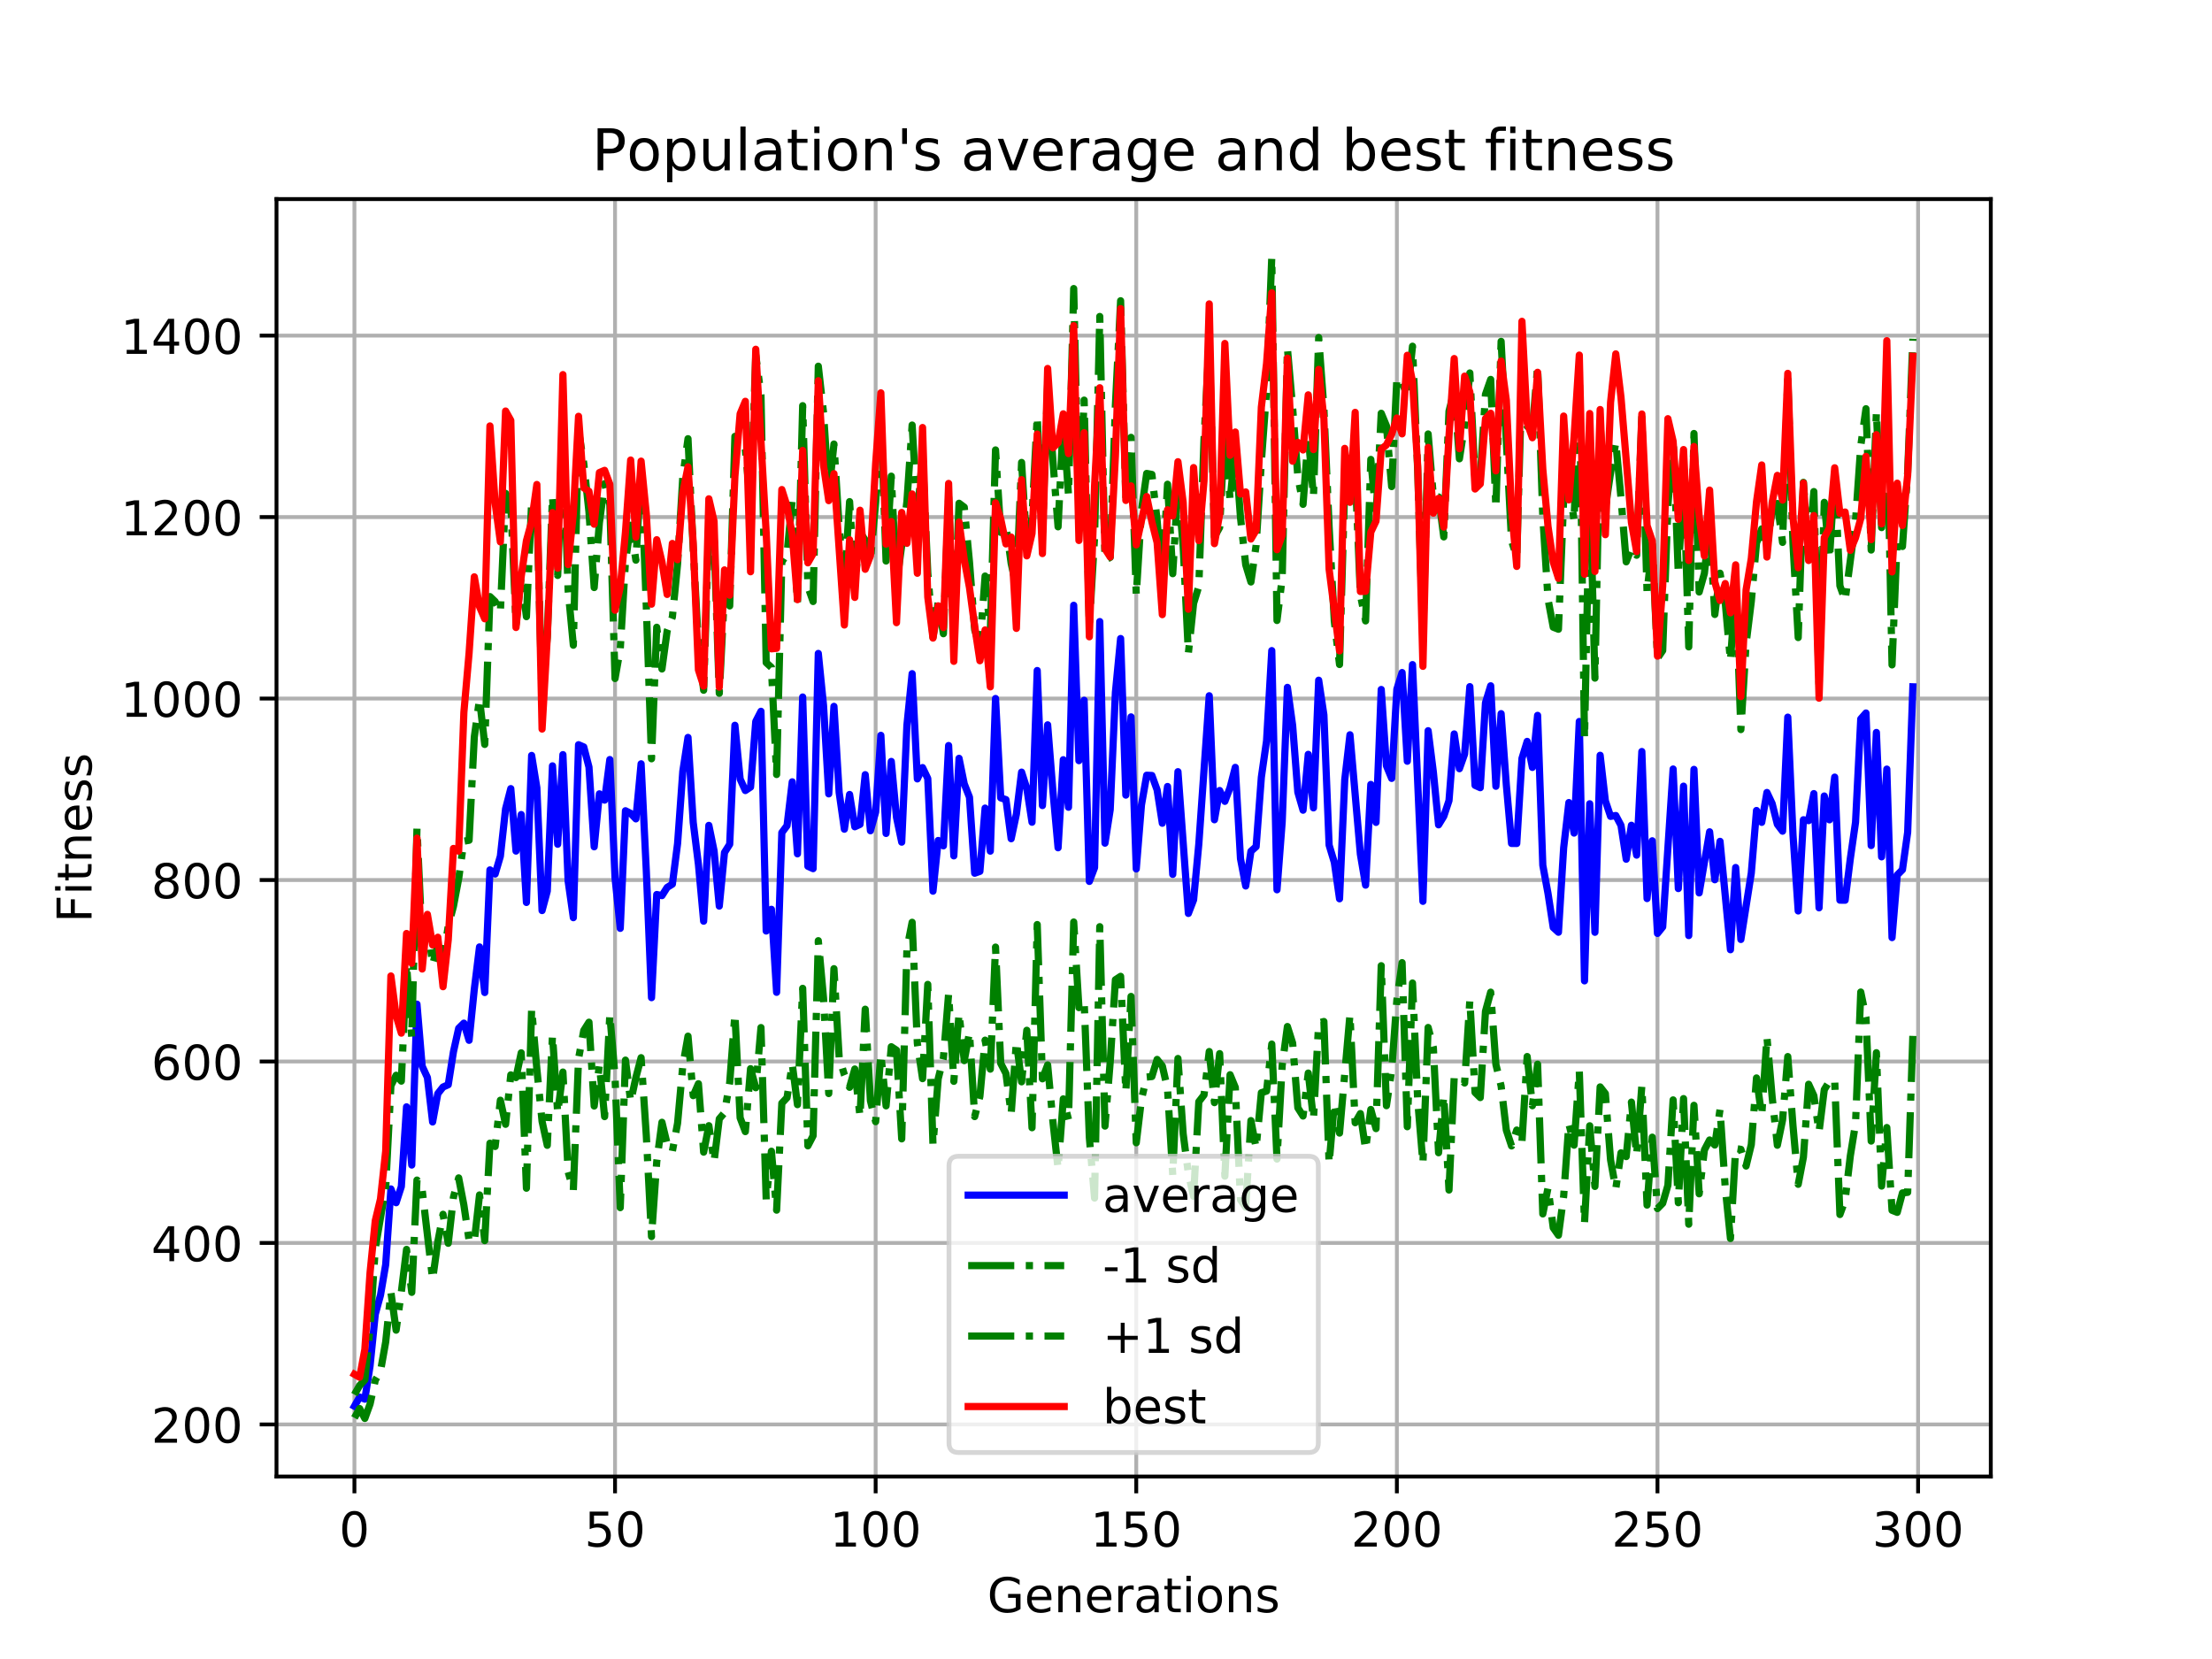<?xml version="1.0" encoding="utf-8" standalone="no"?>
<!DOCTYPE svg PUBLIC "-//W3C//DTD SVG 1.1//EN"
  "http://www.w3.org/Graphics/SVG/1.1/DTD/svg11.dtd">
<!-- Created with matplotlib (https://matplotlib.org/) -->
<svg height="345.6pt" version="1.1" viewBox="0 0 460.8 345.6" width="460.8pt" xmlns="http://www.w3.org/2000/svg" xmlns:xlink="http://www.w3.org/1999/xlink">
 <defs>
  <style type="text/css">
*{stroke-linecap:butt;stroke-linejoin:round;}
  </style>
 </defs>
 <g id="figure_1">
  <g id="patch_1">
   <path d="M 0 345.6 
L 460.8 345.6 
L 460.8 0 
L 0 0 
z
" style="fill:#ffffff;"/>
  </g>
  <g id="axes_1">
   <g id="patch_2">
    <path d="M 57.6 307.584 
L 414.72 307.584 
L 414.72 41.472 
L 57.6 41.472 
z
" style="fill:#ffffff;"/>
   </g>
   <g id="matplotlib.axis_1">
    <g id="xtick_1">
     <g id="line2d_1">
      <path clip-path="url(#p25dc8bff70)" d="M 73.833 307.584 
L 73.833 41.472 
" style="fill:none;stroke:#b0b0b0;stroke-linecap:square;stroke-width:0.8;"/>
     </g>
     <g id="line2d_2">
      <defs>
       <path d="M 0 0 
L 0 3.5 
" id="m72cfd61960" style="stroke:#000000;stroke-width:0.8;"/>
      </defs>
      <g>
       <use style="stroke:#000000;stroke-width:0.8;" x="73.833" xlink:href="#m72cfd61960" y="307.584"/>
      </g>
     </g>
     <g id="text_1">
      <!-- 0 -->
      <defs>
       <path d="M 31.781 66.406 
Q 24.172 66.406 20.328 58.906 
Q 16.5 51.422 16.5 36.375 
Q 16.5 21.391 20.328 13.891 
Q 24.172 6.391 31.781 6.391 
Q 39.453 6.391 43.281 13.891 
Q 47.125 21.391 47.125 36.375 
Q 47.125 51.422 43.281 58.906 
Q 39.453 66.406 31.781 66.406 
z
M 31.781 74.219 
Q 44.047 74.219 50.516 64.516 
Q 56.984 54.828 56.984 36.375 
Q 56.984 17.969 50.516 8.266 
Q 44.047 -1.422 31.781 -1.422 
Q 19.531 -1.422 13.062 8.266 
Q 6.594 17.969 6.594 36.375 
Q 6.594 54.828 13.062 64.516 
Q 19.531 74.219 31.781 74.219 
z
" id="DejaVuSans-48"/>
      </defs>
      <g transform="translate(70.651 322.182)scale(0.1 -0.1)">
       <use xlink:href="#DejaVuSans-48"/>
      </g>
     </g>
    </g>
    <g id="xtick_2">
     <g id="line2d_3">
      <path clip-path="url(#p25dc8bff70)" d="M 128.123 307.584 
L 128.123 41.472 
" style="fill:none;stroke:#b0b0b0;stroke-linecap:square;stroke-width:0.8;"/>
     </g>
     <g id="line2d_4">
      <g>
       <use style="stroke:#000000;stroke-width:0.8;" x="128.123" xlink:href="#m72cfd61960" y="307.584"/>
      </g>
     </g>
     <g id="text_2">
      <!-- 50 -->
      <defs>
       <path d="M 10.797 72.906 
L 49.516 72.906 
L 49.516 64.594 
L 19.828 64.594 
L 19.828 46.734 
Q 21.969 47.469 24.109 47.828 
Q 26.266 48.188 28.422 48.188 
Q 40.625 48.188 47.75 41.5 
Q 54.891 34.812 54.891 23.391 
Q 54.891 11.625 47.562 5.094 
Q 40.234 -1.422 26.906 -1.422 
Q 22.312 -1.422 17.547 -0.641 
Q 12.797 0.141 7.719 1.703 
L 7.719 11.625 
Q 12.109 9.234 16.797 8.062 
Q 21.484 6.891 26.703 6.891 
Q 35.156 6.891 40.078 11.328 
Q 45.016 15.766 45.016 23.391 
Q 45.016 31 40.078 35.438 
Q 35.156 39.891 26.703 39.891 
Q 22.75 39.891 18.812 39.016 
Q 14.891 38.141 10.797 36.281 
z
" id="DejaVuSans-53"/>
      </defs>
      <g transform="translate(121.76 322.182)scale(0.1 -0.1)">
       <use xlink:href="#DejaVuSans-53"/>
       <use x="63.623" xlink:href="#DejaVuSans-48"/>
      </g>
     </g>
    </g>
    <g id="xtick_3">
     <g id="line2d_5">
      <path clip-path="url(#p25dc8bff70)" d="M 182.413 307.584 
L 182.413 41.472 
" style="fill:none;stroke:#b0b0b0;stroke-linecap:square;stroke-width:0.8;"/>
     </g>
     <g id="line2d_6">
      <g>
       <use style="stroke:#000000;stroke-width:0.8;" x="182.413" xlink:href="#m72cfd61960" y="307.584"/>
      </g>
     </g>
     <g id="text_3">
      <!-- 100 -->
      <defs>
       <path d="M 12.406 8.297 
L 28.516 8.297 
L 28.516 63.922 
L 10.984 60.406 
L 10.984 69.391 
L 28.422 72.906 
L 38.281 72.906 
L 38.281 8.297 
L 54.391 8.297 
L 54.391 0 
L 12.406 0 
z
" id="DejaVuSans-49"/>
      </defs>
      <g transform="translate(172.869 322.182)scale(0.1 -0.1)">
       <use xlink:href="#DejaVuSans-49"/>
       <use x="63.623" xlink:href="#DejaVuSans-48"/>
       <use x="127.246" xlink:href="#DejaVuSans-48"/>
      </g>
     </g>
    </g>
    <g id="xtick_4">
     <g id="line2d_7">
      <path clip-path="url(#p25dc8bff70)" d="M 236.703 307.584 
L 236.703 41.472 
" style="fill:none;stroke:#b0b0b0;stroke-linecap:square;stroke-width:0.8;"/>
     </g>
     <g id="line2d_8">
      <g>
       <use style="stroke:#000000;stroke-width:0.8;" x="236.703" xlink:href="#m72cfd61960" y="307.584"/>
      </g>
     </g>
     <g id="text_4">
      <!-- 150 -->
      <g transform="translate(227.159 322.182)scale(0.1 -0.1)">
       <use xlink:href="#DejaVuSans-49"/>
       <use x="63.623" xlink:href="#DejaVuSans-53"/>
       <use x="127.246" xlink:href="#DejaVuSans-48"/>
      </g>
     </g>
    </g>
    <g id="xtick_5">
     <g id="line2d_9">
      <path clip-path="url(#p25dc8bff70)" d="M 290.993 307.584 
L 290.993 41.472 
" style="fill:none;stroke:#b0b0b0;stroke-linecap:square;stroke-width:0.8;"/>
     </g>
     <g id="line2d_10">
      <g>
       <use style="stroke:#000000;stroke-width:0.8;" x="290.993" xlink:href="#m72cfd61960" y="307.584"/>
      </g>
     </g>
     <g id="text_5">
      <!-- 200 -->
      <defs>
       <path d="M 19.188 8.297 
L 53.609 8.297 
L 53.609 0 
L 7.328 0 
L 7.328 8.297 
Q 12.938 14.109 22.625 23.891 
Q 32.328 33.688 34.812 36.531 
Q 39.547 41.844 41.422 45.531 
Q 43.312 49.219 43.312 52.781 
Q 43.312 58.594 39.234 62.25 
Q 35.156 65.922 28.609 65.922 
Q 23.969 65.922 18.812 64.312 
Q 13.672 62.703 7.812 59.422 
L 7.812 69.391 
Q 13.766 71.781 18.938 73 
Q 24.125 74.219 28.422 74.219 
Q 39.75 74.219 46.484 68.547 
Q 53.219 62.891 53.219 53.422 
Q 53.219 48.922 51.531 44.891 
Q 49.859 40.875 45.406 35.406 
Q 44.188 33.984 37.641 27.219 
Q 31.109 20.453 19.188 8.297 
z
" id="DejaVuSans-50"/>
      </defs>
      <g transform="translate(281.449 322.182)scale(0.1 -0.1)">
       <use xlink:href="#DejaVuSans-50"/>
       <use x="63.623" xlink:href="#DejaVuSans-48"/>
       <use x="127.246" xlink:href="#DejaVuSans-48"/>
      </g>
     </g>
    </g>
    <g id="xtick_6">
     <g id="line2d_11">
      <path clip-path="url(#p25dc8bff70)" d="M 345.283 307.584 
L 345.283 41.472 
" style="fill:none;stroke:#b0b0b0;stroke-linecap:square;stroke-width:0.8;"/>
     </g>
     <g id="line2d_12">
      <g>
       <use style="stroke:#000000;stroke-width:0.8;" x="345.283" xlink:href="#m72cfd61960" y="307.584"/>
      </g>
     </g>
     <g id="text_6">
      <!-- 250 -->
      <g transform="translate(335.739 322.182)scale(0.1 -0.1)">
       <use xlink:href="#DejaVuSans-50"/>
       <use x="63.623" xlink:href="#DejaVuSans-53"/>
       <use x="127.246" xlink:href="#DejaVuSans-48"/>
      </g>
     </g>
    </g>
    <g id="xtick_7">
     <g id="line2d_13">
      <path clip-path="url(#p25dc8bff70)" d="M 399.573 307.584 
L 399.573 41.472 
" style="fill:none;stroke:#b0b0b0;stroke-linecap:square;stroke-width:0.8;"/>
     </g>
     <g id="line2d_14">
      <g>
       <use style="stroke:#000000;stroke-width:0.8;" x="399.573" xlink:href="#m72cfd61960" y="307.584"/>
      </g>
     </g>
     <g id="text_7">
      <!-- 300 -->
      <defs>
       <path d="M 40.578 39.312 
Q 47.656 37.797 51.625 33 
Q 55.609 28.219 55.609 21.188 
Q 55.609 10.406 48.188 4.484 
Q 40.766 -1.422 27.094 -1.422 
Q 22.516 -1.422 17.656 -0.516 
Q 12.797 0.391 7.625 2.203 
L 7.625 11.719 
Q 11.719 9.328 16.594 8.109 
Q 21.484 6.891 26.812 6.891 
Q 36.078 6.891 40.938 10.547 
Q 45.797 14.203 45.797 21.188 
Q 45.797 27.641 41.281 31.266 
Q 36.766 34.906 28.719 34.906 
L 20.219 34.906 
L 20.219 43.016 
L 29.109 43.016 
Q 36.375 43.016 40.234 45.922 
Q 44.094 48.828 44.094 54.297 
Q 44.094 59.906 40.109 62.906 
Q 36.141 65.922 28.719 65.922 
Q 24.656 65.922 20.016 65.031 
Q 15.375 64.156 9.812 62.312 
L 9.812 71.094 
Q 15.438 72.656 20.344 73.438 
Q 25.25 74.219 29.594 74.219 
Q 40.828 74.219 47.359 69.109 
Q 53.906 64.016 53.906 55.328 
Q 53.906 49.266 50.438 45.094 
Q 46.969 40.922 40.578 39.312 
z
" id="DejaVuSans-51"/>
      </defs>
      <g transform="translate(390.029 322.182)scale(0.1 -0.1)">
       <use xlink:href="#DejaVuSans-51"/>
       <use x="63.623" xlink:href="#DejaVuSans-48"/>
       <use x="127.246" xlink:href="#DejaVuSans-48"/>
      </g>
     </g>
    </g>
    <g id="text_8">
     <!-- Generations -->
     <defs>
      <path d="M 59.516 10.406 
L 59.516 29.984 
L 43.406 29.984 
L 43.406 38.094 
L 69.281 38.094 
L 69.281 6.781 
Q 63.578 2.734 56.688 0.656 
Q 49.812 -1.422 42 -1.422 
Q 24.906 -1.422 15.25 8.562 
Q 5.609 18.562 5.609 36.375 
Q 5.609 54.25 15.25 64.234 
Q 24.906 74.219 42 74.219 
Q 49.125 74.219 55.547 72.453 
Q 61.969 70.703 67.391 67.281 
L 67.391 56.781 
Q 61.922 61.422 55.766 63.766 
Q 49.609 66.109 42.828 66.109 
Q 29.438 66.109 22.719 58.641 
Q 16.016 51.172 16.016 36.375 
Q 16.016 21.625 22.719 14.156 
Q 29.438 6.688 42.828 6.688 
Q 48.047 6.688 52.141 7.594 
Q 56.25 8.5 59.516 10.406 
z
" id="DejaVuSans-71"/>
      <path d="M 56.203 29.594 
L 56.203 25.203 
L 14.891 25.203 
Q 15.484 15.922 20.484 11.062 
Q 25.484 6.203 34.422 6.203 
Q 39.594 6.203 44.453 7.469 
Q 49.312 8.734 54.109 11.281 
L 54.109 2.781 
Q 49.266 0.734 44.188 -0.344 
Q 39.109 -1.422 33.891 -1.422 
Q 20.797 -1.422 13.156 6.188 
Q 5.516 13.812 5.516 26.812 
Q 5.516 40.234 12.766 48.109 
Q 20.016 56 32.328 56 
Q 43.359 56 49.781 48.891 
Q 56.203 41.797 56.203 29.594 
z
M 47.219 32.234 
Q 47.125 39.594 43.094 43.984 
Q 39.062 48.391 32.422 48.391 
Q 24.906 48.391 20.391 44.141 
Q 15.875 39.891 15.188 32.172 
z
" id="DejaVuSans-101"/>
      <path d="M 54.891 33.016 
L 54.891 0 
L 45.906 0 
L 45.906 32.719 
Q 45.906 40.484 42.875 44.328 
Q 39.844 48.188 33.797 48.188 
Q 26.516 48.188 22.312 43.547 
Q 18.109 38.922 18.109 30.906 
L 18.109 0 
L 9.078 0 
L 9.078 54.688 
L 18.109 54.688 
L 18.109 46.188 
Q 21.344 51.125 25.703 53.562 
Q 30.078 56 35.797 56 
Q 45.219 56 50.047 50.172 
Q 54.891 44.344 54.891 33.016 
z
" id="DejaVuSans-110"/>
      <path d="M 41.109 46.297 
Q 39.594 47.172 37.812 47.578 
Q 36.031 48 33.891 48 
Q 26.266 48 22.188 43.047 
Q 18.109 38.094 18.109 28.812 
L 18.109 0 
L 9.078 0 
L 9.078 54.688 
L 18.109 54.688 
L 18.109 46.188 
Q 20.953 51.172 25.484 53.578 
Q 30.031 56 36.531 56 
Q 37.453 56 38.578 55.875 
Q 39.703 55.766 41.062 55.516 
z
" id="DejaVuSans-114"/>
      <path d="M 34.281 27.484 
Q 23.391 27.484 19.188 25 
Q 14.984 22.516 14.984 16.5 
Q 14.984 11.719 18.141 8.906 
Q 21.297 6.109 26.703 6.109 
Q 34.188 6.109 38.703 11.406 
Q 43.219 16.703 43.219 25.484 
L 43.219 27.484 
z
M 52.203 31.203 
L 52.203 0 
L 43.219 0 
L 43.219 8.297 
Q 40.141 3.328 35.547 0.953 
Q 30.953 -1.422 24.312 -1.422 
Q 15.922 -1.422 10.953 3.297 
Q 6 8.016 6 15.922 
Q 6 25.141 12.172 29.828 
Q 18.359 34.516 30.609 34.516 
L 43.219 34.516 
L 43.219 35.406 
Q 43.219 41.609 39.141 45 
Q 35.062 48.391 27.688 48.391 
Q 23 48.391 18.547 47.266 
Q 14.109 46.141 10.016 43.891 
L 10.016 52.203 
Q 14.938 54.109 19.578 55.047 
Q 24.219 56 28.609 56 
Q 40.484 56 46.344 49.844 
Q 52.203 43.703 52.203 31.203 
z
" id="DejaVuSans-97"/>
      <path d="M 18.312 70.219 
L 18.312 54.688 
L 36.812 54.688 
L 36.812 47.703 
L 18.312 47.703 
L 18.312 18.016 
Q 18.312 11.328 20.141 9.422 
Q 21.969 7.516 27.594 7.516 
L 36.812 7.516 
L 36.812 0 
L 27.594 0 
Q 17.188 0 13.234 3.875 
Q 9.281 7.766 9.281 18.016 
L 9.281 47.703 
L 2.688 47.703 
L 2.688 54.688 
L 9.281 54.688 
L 9.281 70.219 
z
" id="DejaVuSans-116"/>
      <path d="M 9.422 54.688 
L 18.406 54.688 
L 18.406 0 
L 9.422 0 
z
M 9.422 75.984 
L 18.406 75.984 
L 18.406 64.594 
L 9.422 64.594 
z
" id="DejaVuSans-105"/>
      <path d="M 30.609 48.391 
Q 23.391 48.391 19.188 42.75 
Q 14.984 37.109 14.984 27.297 
Q 14.984 17.484 19.156 11.844 
Q 23.344 6.203 30.609 6.203 
Q 37.797 6.203 41.984 11.859 
Q 46.188 17.531 46.188 27.297 
Q 46.188 37.016 41.984 42.703 
Q 37.797 48.391 30.609 48.391 
z
M 30.609 56 
Q 42.328 56 49.016 48.375 
Q 55.719 40.766 55.719 27.297 
Q 55.719 13.875 49.016 6.219 
Q 42.328 -1.422 30.609 -1.422 
Q 18.844 -1.422 12.172 6.219 
Q 5.516 13.875 5.516 27.297 
Q 5.516 40.766 12.172 48.375 
Q 18.844 56 30.609 56 
z
" id="DejaVuSans-111"/>
      <path d="M 44.281 53.078 
L 44.281 44.578 
Q 40.484 46.531 36.375 47.5 
Q 32.281 48.484 27.875 48.484 
Q 21.188 48.484 17.844 46.438 
Q 14.5 44.391 14.5 40.281 
Q 14.5 37.156 16.891 35.375 
Q 19.281 33.594 26.516 31.984 
L 29.594 31.297 
Q 39.156 29.25 43.188 25.516 
Q 47.219 21.781 47.219 15.094 
Q 47.219 7.469 41.188 3.016 
Q 35.156 -1.422 24.609 -1.422 
Q 20.219 -1.422 15.453 -0.562 
Q 10.688 0.297 5.422 2 
L 5.422 11.281 
Q 10.406 8.688 15.234 7.391 
Q 20.062 6.109 24.812 6.109 
Q 31.156 6.109 34.562 8.281 
Q 37.984 10.453 37.984 14.406 
Q 37.984 18.062 35.516 20.016 
Q 33.062 21.969 24.703 23.781 
L 21.578 24.516 
Q 13.234 26.266 9.516 29.906 
Q 5.812 33.547 5.812 39.891 
Q 5.812 47.609 11.281 51.797 
Q 16.75 56 26.812 56 
Q 31.781 56 36.172 55.266 
Q 40.578 54.547 44.281 53.078 
z
" id="DejaVuSans-115"/>
     </defs>
     <g transform="translate(205.662 335.861)scale(0.1 -0.1)">
      <use xlink:href="#DejaVuSans-71"/>
      <use x="77.49" xlink:href="#DejaVuSans-101"/>
      <use x="139.014" xlink:href="#DejaVuSans-110"/>
      <use x="202.393" xlink:href="#DejaVuSans-101"/>
      <use x="263.916" xlink:href="#DejaVuSans-114"/>
      <use x="305.029" xlink:href="#DejaVuSans-97"/>
      <use x="366.309" xlink:href="#DejaVuSans-116"/>
      <use x="405.518" xlink:href="#DejaVuSans-105"/>
      <use x="433.301" xlink:href="#DejaVuSans-111"/>
      <use x="494.482" xlink:href="#DejaVuSans-110"/>
      <use x="557.861" xlink:href="#DejaVuSans-115"/>
     </g>
    </g>
   </g>
   <g id="matplotlib.axis_2">
    <g id="ytick_1">
     <g id="line2d_15">
      <path clip-path="url(#p25dc8bff70)" d="M 57.6 296.735 
L 414.72 296.735 
" style="fill:none;stroke:#b0b0b0;stroke-linecap:square;stroke-width:0.8;"/>
     </g>
     <g id="line2d_16">
      <defs>
       <path d="M 0 0 
L -3.5 0 
" id="ma2aca6f000" style="stroke:#000000;stroke-width:0.8;"/>
      </defs>
      <g>
       <use style="stroke:#000000;stroke-width:0.8;" x="57.6" xlink:href="#ma2aca6f000" y="296.735"/>
      </g>
     </g>
     <g id="text_9">
      <!-- 200 -->
      <g transform="translate(31.512 300.534)scale(0.1 -0.1)">
       <use xlink:href="#DejaVuSans-50"/>
       <use x="63.623" xlink:href="#DejaVuSans-48"/>
       <use x="127.246" xlink:href="#DejaVuSans-48"/>
      </g>
     </g>
    </g>
    <g id="ytick_2">
     <g id="line2d_17">
      <path clip-path="url(#p25dc8bff70)" d="M 57.6 258.931 
L 414.72 258.931 
" style="fill:none;stroke:#b0b0b0;stroke-linecap:square;stroke-width:0.8;"/>
     </g>
     <g id="line2d_18">
      <g>
       <use style="stroke:#000000;stroke-width:0.8;" x="57.6" xlink:href="#ma2aca6f000" y="258.931"/>
      </g>
     </g>
     <g id="text_10">
      <!-- 400 -->
      <defs>
       <path d="M 37.797 64.312 
L 12.891 25.391 
L 37.797 25.391 
z
M 35.203 72.906 
L 47.609 72.906 
L 47.609 25.391 
L 58.016 25.391 
L 58.016 17.188 
L 47.609 17.188 
L 47.609 0 
L 37.797 0 
L 37.797 17.188 
L 4.891 17.188 
L 4.891 26.703 
z
" id="DejaVuSans-52"/>
      </defs>
      <g transform="translate(31.512 262.731)scale(0.1 -0.1)">
       <use xlink:href="#DejaVuSans-52"/>
       <use x="63.623" xlink:href="#DejaVuSans-48"/>
       <use x="127.246" xlink:href="#DejaVuSans-48"/>
      </g>
     </g>
    </g>
    <g id="ytick_3">
     <g id="line2d_19">
      <path clip-path="url(#p25dc8bff70)" d="M 57.6 221.128 
L 414.72 221.128 
" style="fill:none;stroke:#b0b0b0;stroke-linecap:square;stroke-width:0.8;"/>
     </g>
     <g id="line2d_20">
      <g>
       <use style="stroke:#000000;stroke-width:0.8;" x="57.6" xlink:href="#ma2aca6f000" y="221.128"/>
      </g>
     </g>
     <g id="text_11">
      <!-- 600 -->
      <defs>
       <path d="M 33.016 40.375 
Q 26.375 40.375 22.484 35.828 
Q 18.609 31.297 18.609 23.391 
Q 18.609 15.531 22.484 10.953 
Q 26.375 6.391 33.016 6.391 
Q 39.656 6.391 43.531 10.953 
Q 47.406 15.531 47.406 23.391 
Q 47.406 31.297 43.531 35.828 
Q 39.656 40.375 33.016 40.375 
z
M 52.594 71.297 
L 52.594 62.312 
Q 48.875 64.062 45.094 64.984 
Q 41.312 65.922 37.594 65.922 
Q 27.828 65.922 22.672 59.328 
Q 17.531 52.734 16.797 39.406 
Q 19.672 43.656 24.016 45.922 
Q 28.375 48.188 33.594 48.188 
Q 44.578 48.188 50.953 41.516 
Q 57.328 34.859 57.328 23.391 
Q 57.328 12.156 50.688 5.359 
Q 44.047 -1.422 33.016 -1.422 
Q 20.359 -1.422 13.672 8.266 
Q 6.984 17.969 6.984 36.375 
Q 6.984 53.656 15.188 63.938 
Q 23.391 74.219 37.203 74.219 
Q 40.922 74.219 44.703 73.484 
Q 48.484 72.75 52.594 71.297 
z
" id="DejaVuSans-54"/>
      </defs>
      <g transform="translate(31.512 224.927)scale(0.1 -0.1)">
       <use xlink:href="#DejaVuSans-54"/>
       <use x="63.623" xlink:href="#DejaVuSans-48"/>
       <use x="127.246" xlink:href="#DejaVuSans-48"/>
      </g>
     </g>
    </g>
    <g id="ytick_4">
     <g id="line2d_21">
      <path clip-path="url(#p25dc8bff70)" d="M 57.6 183.324 
L 414.72 183.324 
" style="fill:none;stroke:#b0b0b0;stroke-linecap:square;stroke-width:0.8;"/>
     </g>
     <g id="line2d_22">
      <g>
       <use style="stroke:#000000;stroke-width:0.8;" x="57.6" xlink:href="#ma2aca6f000" y="183.324"/>
      </g>
     </g>
     <g id="text_12">
      <!-- 800 -->
      <defs>
       <path d="M 31.781 34.625 
Q 24.75 34.625 20.719 30.859 
Q 16.703 27.094 16.703 20.516 
Q 16.703 13.922 20.719 10.156 
Q 24.75 6.391 31.781 6.391 
Q 38.812 6.391 42.859 10.172 
Q 46.922 13.969 46.922 20.516 
Q 46.922 27.094 42.891 30.859 
Q 38.875 34.625 31.781 34.625 
z
M 21.922 38.812 
Q 15.578 40.375 12.031 44.719 
Q 8.5 49.078 8.5 55.328 
Q 8.5 64.062 14.719 69.141 
Q 20.953 74.219 31.781 74.219 
Q 42.672 74.219 48.875 69.141 
Q 55.078 64.062 55.078 55.328 
Q 55.078 49.078 51.531 44.719 
Q 48 40.375 41.703 38.812 
Q 48.828 37.156 52.797 32.312 
Q 56.781 27.484 56.781 20.516 
Q 56.781 9.906 50.312 4.234 
Q 43.844 -1.422 31.781 -1.422 
Q 19.734 -1.422 13.25 4.234 
Q 6.781 9.906 6.781 20.516 
Q 6.781 27.484 10.781 32.312 
Q 14.797 37.156 21.922 38.812 
z
M 18.312 54.391 
Q 18.312 48.734 21.844 45.562 
Q 25.391 42.391 31.781 42.391 
Q 38.141 42.391 41.719 45.562 
Q 45.312 48.734 45.312 54.391 
Q 45.312 60.062 41.719 63.234 
Q 38.141 66.406 31.781 66.406 
Q 25.391 66.406 21.844 63.234 
Q 18.312 60.062 18.312 54.391 
z
" id="DejaVuSans-56"/>
      </defs>
      <g transform="translate(31.512 187.123)scale(0.1 -0.1)">
       <use xlink:href="#DejaVuSans-56"/>
       <use x="63.623" xlink:href="#DejaVuSans-48"/>
       <use x="127.246" xlink:href="#DejaVuSans-48"/>
      </g>
     </g>
    </g>
    <g id="ytick_5">
     <g id="line2d_23">
      <path clip-path="url(#p25dc8bff70)" d="M 57.6 145.52 
L 414.72 145.52 
" style="fill:none;stroke:#b0b0b0;stroke-linecap:square;stroke-width:0.8;"/>
     </g>
     <g id="line2d_24">
      <g>
       <use style="stroke:#000000;stroke-width:0.8;" x="57.6" xlink:href="#ma2aca6f000" y="145.52"/>
      </g>
     </g>
     <g id="text_13">
      <!-- 1000 -->
      <g transform="translate(25.15 149.32)scale(0.1 -0.1)">
       <use xlink:href="#DejaVuSans-49"/>
       <use x="63.623" xlink:href="#DejaVuSans-48"/>
       <use x="127.246" xlink:href="#DejaVuSans-48"/>
       <use x="190.869" xlink:href="#DejaVuSans-48"/>
      </g>
     </g>
    </g>
    <g id="ytick_6">
     <g id="line2d_25">
      <path clip-path="url(#p25dc8bff70)" d="M 57.6 107.717 
L 414.72 107.717 
" style="fill:none;stroke:#b0b0b0;stroke-linecap:square;stroke-width:0.8;"/>
     </g>
     <g id="line2d_26">
      <g>
       <use style="stroke:#000000;stroke-width:0.8;" x="57.6" xlink:href="#ma2aca6f000" y="107.717"/>
      </g>
     </g>
     <g id="text_14">
      <!-- 1200 -->
      <g transform="translate(25.15 111.516)scale(0.1 -0.1)">
       <use xlink:href="#DejaVuSans-49"/>
       <use x="63.623" xlink:href="#DejaVuSans-50"/>
       <use x="127.246" xlink:href="#DejaVuSans-48"/>
       <use x="190.869" xlink:href="#DejaVuSans-48"/>
      </g>
     </g>
    </g>
    <g id="ytick_7">
     <g id="line2d_27">
      <path clip-path="url(#p25dc8bff70)" d="M 57.6 69.913 
L 414.72 69.913 
" style="fill:none;stroke:#b0b0b0;stroke-linecap:square;stroke-width:0.8;"/>
     </g>
     <g id="line2d_28">
      <g>
       <use style="stroke:#000000;stroke-width:0.8;" x="57.6" xlink:href="#ma2aca6f000" y="69.913"/>
      </g>
     </g>
     <g id="text_15">
      <!-- 1400 -->
      <g transform="translate(25.15 73.712)scale(0.1 -0.1)">
       <use xlink:href="#DejaVuSans-49"/>
       <use x="63.623" xlink:href="#DejaVuSans-52"/>
       <use x="127.246" xlink:href="#DejaVuSans-48"/>
       <use x="190.869" xlink:href="#DejaVuSans-48"/>
      </g>
     </g>
    </g>
    <g id="text_16">
     <!-- Fitness -->
     <defs>
      <path d="M 9.812 72.906 
L 51.703 72.906 
L 51.703 64.594 
L 19.672 64.594 
L 19.672 43.109 
L 48.578 43.109 
L 48.578 34.812 
L 19.672 34.812 
L 19.672 0 
L 9.812 0 
z
" id="DejaVuSans-70"/>
     </defs>
     <g transform="translate(19.07 192.202)rotate(-90)scale(0.1 -0.1)">
      <use xlink:href="#DejaVuSans-70"/>
      <use x="57.41" xlink:href="#DejaVuSans-105"/>
      <use x="85.193" xlink:href="#DejaVuSans-116"/>
      <use x="124.402" xlink:href="#DejaVuSans-110"/>
      <use x="187.781" xlink:href="#DejaVuSans-101"/>
      <use x="249.305" xlink:href="#DejaVuSans-115"/>
      <use x="301.404" xlink:href="#DejaVuSans-115"/>
     </g>
    </g>
   </g>
   <g id="line2d_29">
    <path clip-path="url(#p25dc8bff70)" d="M 73.833 292.947 
L 74.919 291.029 
L 76.004 291.469 
L 77.09 284.542 
L 78.176 273.784 
L 79.262 269.816 
L 80.348 263.431 
L 81.433 247.679 
L 82.519 250.544 
L 83.605 247.182 
L 84.691 230.577 
L 85.777 242.699 
L 86.862 209.186 
L 87.948 222.12 
L 89.034 224.469 
L 90.12 233.725 
L 91.206 227.822 
L 92.291 226.45 
L 93.377 225.966 
L 94.463 219.098 
L 95.549 214.217 
L 96.635 213.139 
L 97.72 216.715 
L 98.806 206.068 
L 99.892 197.263 
L 100.978 206.759 
L 102.064 181.215 
L 103.149 182.071 
L 104.235 178.364 
L 105.321 168.494 
L 106.407 164.285 
L 107.493 177.292 
L 108.578 169.687 
L 109.664 187.994 
L 110.75 157.372 
L 111.836 164.104 
L 112.922 189.686 
L 114.007 185.625 
L 115.093 159.542 
L 116.179 175.869 
L 117.265 157.203 
L 118.351 183.534 
L 119.436 191.164 
L 120.522 155.138 
L 121.608 155.61 
L 122.694 159.799 
L 123.78 176.4 
L 124.865 165.372 
L 125.951 166.68 
L 127.037 158.229 
L 128.123 182.847 
L 129.209 193.394 
L 130.294 168.897 
L 131.38 169.447 
L 132.466 170.582 
L 133.552 159.115 
L 134.638 181.424 
L 135.723 207.83 
L 136.809 186.345 
L 137.895 186.575 
L 138.981 184.863 
L 140.067 184.184 
L 141.152 175.726 
L 142.238 160.699 
L 143.324 153.62 
L 144.41 171.327 
L 145.496 180.069 
L 146.581 191.898 
L 147.667 171.941 
L 148.753 177.248 
L 149.839 188.756 
L 150.925 177.596 
L 152.01 175.874 
L 153.096 151.089 
L 154.182 162.279 
L 155.268 164.681 
L 156.354 163.96 
L 157.439 150.293 
L 158.525 148.18 
L 159.611 193.948 
L 160.697 189.425 
L 161.783 206.718 
L 162.868 173.449 
L 163.954 171.994 
L 165.04 162.87 
L 166.126 177.868 
L 167.212 145.199 
L 168.297 180.454 
L 169.383 180.953 
L 170.469 136.124 
L 171.555 146.946 
L 172.641 165.375 
L 173.726 147.149 
L 174.812 165.097 
L 175.898 172.733 
L 176.984 165.504 
L 178.07 172.227 
L 179.155 171.729 
L 180.241 161.38 
L 181.327 173.06 
L 182.413 169.172 
L 183.499 153.184 
L 184.584 173.619 
L 185.67 158.623 
L 186.756 170.255 
L 187.842 175.433 
L 188.928 151.068 
L 190.013 140.339 
L 191.099 162.259 
L 192.185 159.903 
L 193.271 162.171 
L 194.357 185.645 
L 195.442 175.088 
L 196.528 176.205 
L 197.614 155.31 
L 198.7 178.294 
L 199.786 157.974 
L 200.871 163.302 
L 201.957 166.065 
L 203.043 181.908 
L 204.129 181.519 
L 205.215 168.342 
L 206.3 177.305 
L 207.386 145.513 
L 208.472 166.21 
L 209.558 166.577 
L 210.644 174.723 
L 211.729 169.619 
L 212.815 160.85 
L 213.901 164.268 
L 214.987 171.283 
L 216.073 139.681 
L 217.158 167.812 
L 218.244 150.997 
L 219.33 164.672 
L 220.416 176.605 
L 221.502 158.267 
L 222.587 168.164 
L 223.673 126.093 
L 224.759 158.458 
L 225.845 145.879 
L 226.931 183.612 
L 228.016 180.748 
L 229.102 129.486 
L 230.188 175.645 
L 231.274 168.676 
L 232.36 144.237 
L 233.445 133.019 
L 234.531 165.633 
L 235.617 149.341 
L 236.703 181.013 
L 237.789 167.67 
L 238.875 161.497 
L 239.96 161.547 
L 241.046 164.546 
L 242.132 171.495 
L 243.218 163.839 
L 244.304 182.149 
L 245.389 160.755 
L 247.561 190.282 
L 248.647 187.457 
L 249.733 175.831 
L 251.904 144.939 
L 252.99 170.769 
L 254.076 164.679 
L 255.162 166.934 
L 256.247 164.062 
L 257.333 159.858 
L 258.419 178.893 
L 259.505 184.568 
L 260.591 177.338 
L 261.676 176.36 
L 262.762 161.917 
L 263.848 154.315 
L 264.934 135.534 
L 266.02 185.355 
L 267.105 171.183 
L 268.191 143.194 
L 269.277 151.116 
L 270.363 165.025 
L 271.449 168.776 
L 272.534 157.146 
L 273.62 168.293 
L 274.706 141.703 
L 275.792 148.929 
L 276.878 176.048 
L 277.963 179.648 
L 279.049 187.234 
L 280.135 162.426 
L 281.221 153.067 
L 283.392 177.957 
L 284.478 184.39 
L 285.564 163.416 
L 286.65 171.319 
L 287.736 143.633 
L 288.821 159.525 
L 289.907 162.153 
L 290.993 143.575 
L 292.079 140.105 
L 293.165 158.578 
L 294.25 138.452 
L 296.422 187.763 
L 297.508 152.223 
L 298.594 160.845 
L 299.679 171.829 
L 300.765 170.053 
L 301.851 166.786 
L 302.937 152.893 
L 304.023 160.136 
L 305.108 157.07 
L 306.194 143.04 
L 307.28 163.598 
L 308.366 164.09 
L 309.452 146.41 
L 310.537 142.864 
L 311.623 163.794 
L 312.709 148.667 
L 313.795 163.476 
L 314.881 175.701 
L 315.966 175.713 
L 317.052 157.993 
L 318.138 154.448 
L 319.224 159.865 
L 320.31 149.025 
L 321.395 180.253 
L 322.481 186.133 
L 323.567 193.211 
L 324.653 194.202 
L 325.739 176.608 
L 326.824 167.188 
L 327.91 173.543 
L 328.996 150.298 
L 330.082 204.331 
L 331.168 167.439 
L 332.253 194.211 
L 333.339 157.341 
L 334.425 166.827 
L 335.511 170.064 
L 336.597 169.885 
L 337.682 171.941 
L 338.768 178.989 
L 339.854 171.918 
L 340.94 178.138 
L 342.026 156.556 
L 343.111 187.185 
L 344.197 175.154 
L 345.283 194.447 
L 346.369 193.094 
L 348.54 160.201 
L 349.626 185.102 
L 350.712 163.773 
L 351.798 194.895 
L 352.884 160.28 
L 353.969 186.009 
L 356.141 173.281 
L 357.227 183.267 
L 358.313 175.268 
L 360.484 197.845 
L 361.57 180.717 
L 362.656 195.708 
L 364.827 181.872 
L 365.913 168.84 
L 366.999 171.309 
L 368.085 165.088 
L 369.171 167.4 
L 370.256 171.726 
L 371.342 173.148 
L 372.428 149.396 
L 373.514 173.924 
L 374.6 189.765 
L 375.685 170.772 
L 376.771 170.951 
L 377.857 165.325 
L 378.943 189.115 
L 380.029 165.821 
L 381.114 170.784 
L 382.2 161.888 
L 383.286 187.517 
L 384.372 187.531 
L 385.458 178.859 
L 386.543 171.284 
L 387.629 149.772 
L 388.715 148.533 
L 389.801 176.144 
L 390.887 152.584 
L 391.972 178.494 
L 393.058 160.22 
L 394.144 195.318 
L 395.23 182.281 
L 396.316 181.175 
L 397.401 173.38 
L 398.487 143.077 
L 398.487 143.077 
" style="fill:none;stroke:#0000ff;stroke-linecap:square;stroke-width:1.5;"/>
   </g>
   <g id="line2d_30">
    <path clip-path="url(#p25dc8bff70)" d="M 73.833 295.368 
L 74.919 293.431 
L 76.004 295.488 
L 77.09 292.488 
L 78.176 287.525 
L 79.262 285.66 
L 80.348 279.547 
L 81.433 269.19 
L 82.519 277.093 
L 83.605 269.146 
L 84.691 260.274 
L 85.777 269.219 
L 86.862 245.833 
L 87.948 247.898 
L 90.12 266.516 
L 91.206 258.679 
L 92.291 252.96 
L 93.377 259 
L 94.463 249.403 
L 95.549 245.378 
L 96.635 251.042 
L 97.72 258.389 
L 98.806 258.596 
L 99.892 248.928 
L 100.978 258.441 
L 102.064 238.149 
L 103.149 238.829 
L 104.235 229.198 
L 105.321 234.212 
L 106.407 223.915 
L 107.493 224.478 
L 108.578 219.322 
L 109.664 247.526 
L 110.75 210.118 
L 111.836 222.686 
L 112.922 233.593 
L 114.007 238.593 
L 115.093 215.679 
L 116.179 231.865 
L 117.265 223.328 
L 118.351 244.109 
L 119.436 247.922 
L 120.522 220.542 
L 121.608 214.672 
L 122.694 212.945 
L 123.78 230.401 
L 124.865 221.862 
L 125.951 232.61 
L 127.037 211.359 
L 128.123 224.344 
L 129.209 251.575 
L 130.294 220.841 
L 131.38 229.472 
L 132.466 224.472 
L 133.552 220.335 
L 134.638 236.526 
L 135.723 257.593 
L 136.809 242.017 
L 137.895 233.793 
L 138.981 238.305 
L 140.067 239.824 
L 141.152 233.978 
L 142.238 222.012 
L 143.324 215.85 
L 144.41 228.243 
L 145.496 225.762 
L 146.581 240.009 
L 147.667 234.502 
L 148.753 241.969 
L 149.839 233.078 
L 150.925 231.804 
L 152.01 225.527 
L 153.096 211.273 
L 154.182 232.866 
L 155.268 235.733 
L 156.354 222.625 
L 157.439 226.593 
L 158.525 214.06 
L 159.611 249.86 
L 160.697 239.821 
L 161.783 252.094 
L 162.868 229.816 
L 163.954 228.665 
L 165.04 221.646 
L 166.126 230.119 
L 167.212 205.888 
L 168.297 238.697 
L 169.383 236.601 
L 170.469 195.962 
L 171.555 207.907 
L 172.641 227.808 
L 173.726 201.796 
L 174.812 220.268 
L 175.898 223.895 
L 176.984 226.509 
L 178.07 222.695 
L 179.155 232.589 
L 180.241 210.238 
L 181.327 229.315 
L 182.413 233.665 
L 183.499 219.592 
L 184.584 230.368 
L 185.67 218.054 
L 186.756 218.772 
L 187.842 237.245 
L 188.928 197.671 
L 190.013 192.13 
L 191.099 217.354 
L 192.185 224.701 
L 193.271 205.067 
L 194.357 238.538 
L 195.442 224.733 
L 196.528 220.395 
L 197.614 207.027 
L 198.7 225.261 
L 199.786 211.107 
L 200.871 220.949 
L 201.957 215.088 
L 203.043 232.605 
L 204.129 228.399 
L 205.215 216.684 
L 206.3 222.721 
L 207.386 197.298 
L 208.472 221.514 
L 209.558 223.632 
L 210.644 232.075 
L 211.729 217.012 
L 212.815 225.364 
L 213.901 214.628 
L 214.987 234.925 
L 216.073 192.6 
L 217.158 224.739 
L 218.244 221.842 
L 219.33 233.518 
L 220.416 243.465 
L 221.502 228.913 
L 222.587 233.215 
L 223.673 192.073 
L 224.759 209.909 
L 225.845 208.406 
L 226.931 236.981 
L 228.016 249.574 
L 229.102 193.045 
L 230.188 234.586 
L 231.274 221.241 
L 232.36 204.1 
L 233.445 203.386 
L 234.531 227.41 
L 235.617 207.574 
L 236.703 238.061 
L 237.789 228.993 
L 238.875 224.368 
L 239.96 224.263 
L 241.046 220.7 
L 242.132 222.062 
L 243.218 226.804 
L 244.304 244.788 
L 245.389 220.503 
L 246.475 236.176 
L 247.561 244.502 
L 248.647 249.218 
L 249.733 229.507 
L 250.818 228.101 
L 251.904 219.054 
L 252.99 229.697 
L 254.076 219.489 
L 255.162 245.017 
L 256.247 223.884 
L 257.333 226.525 
L 258.419 249.941 
L 259.505 251.479 
L 260.591 233.44 
L 261.676 239.15 
L 262.762 227.633 
L 263.848 227.289 
L 264.934 217.5 
L 266.02 241.453 
L 267.105 221.937 
L 268.191 213.844 
L 269.277 217.282 
L 270.363 230.777 
L 271.449 232.489 
L 272.534 223.54 
L 273.62 233.143 
L 274.706 213.093 
L 275.792 212.798 
L 276.878 242.364 
L 277.963 229.872 
L 279.049 236.04 
L 281.221 211.365 
L 282.307 233.882 
L 283.392 231.979 
L 284.478 239.43 
L 285.564 231.126 
L 286.65 235.109 
L 287.736 201.173 
L 288.821 230.334 
L 289.907 222.942 
L 290.993 208.332 
L 292.079 200.538 
L 293.165 234.716 
L 294.25 204.78 
L 295.336 229.217 
L 296.422 242.352 
L 297.508 214.043 
L 298.594 218.233 
L 299.679 240.137 
L 300.765 228.262 
L 301.851 247.905 
L 302.937 224.379 
L 304.023 224.694 
L 305.108 225.609 
L 306.194 208.386 
L 307.28 227.578 
L 308.366 228.644 
L 309.452 210.672 
L 310.537 206.686 
L 311.623 221.738 
L 312.709 226.222 
L 313.795 235.423 
L 314.881 238.719 
L 315.966 235.41 
L 317.052 237.853 
L 318.138 220.093 
L 319.224 230.339 
L 320.31 221.692 
L 321.395 252.881 
L 322.481 247.445 
L 323.567 255.766 
L 324.653 257.321 
L 325.739 249.181 
L 326.824 234.089 
L 327.91 238.557 
L 328.996 223.117 
L 330.082 254.801 
L 331.168 234.519 
L 332.253 247.158 
L 333.339 226.423 
L 334.425 227.817 
L 335.511 241.634 
L 336.597 247.649 
L 337.682 240.159 
L 338.768 240.939 
L 339.854 229.591 
L 340.94 240.607 
L 342.026 226.175 
L 343.111 251.041 
L 344.197 236.896 
L 345.283 251.769 
L 346.369 250.662 
L 347.455 246.91 
L 348.54 229.129 
L 349.626 250.547 
L 350.712 228.859 
L 351.798 255.03 
L 352.884 230.256 
L 353.969 248.694 
L 355.055 239.558 
L 356.141 237.48 
L 357.227 238.532 
L 358.313 231.129 
L 359.398 247.37 
L 360.484 258.005 
L 361.57 239.25 
L 362.656 239.432 
L 363.742 242.907 
L 364.827 238.452 
L 365.913 224.556 
L 366.999 232.439 
L 368.085 216.029 
L 369.171 228.537 
L 370.256 238.575 
L 371.342 233.309 
L 372.428 220.103 
L 373.514 234.527 
L 374.6 246.714 
L 375.685 241.061 
L 376.771 225.868 
L 377.857 228.248 
L 378.943 235.764 
L 380.029 226.996 
L 381.114 225.214 
L 382.2 225.011 
L 383.286 253.007 
L 384.372 250.011 
L 385.458 240.78 
L 386.543 234.075 
L 387.629 206.661 
L 388.715 211.921 
L 389.801 237.706 
L 390.887 219.299 
L 391.972 247.081 
L 393.058 234.886 
L 394.144 252.128 
L 395.23 252.556 
L 396.316 248.507 
L 397.401 248.388 
L 398.487 215.584 
L 398.487 215.584 
" style="fill:none;stroke:#008000;stroke-dasharray:9.6,2.4,1.5,2.4;stroke-dashoffset:0;stroke-width:1.5;"/>
   </g>
   <g id="line2d_31">
    <path clip-path="url(#p25dc8bff70)" d="M 73.833 290.525 
L 74.919 288.628 
L 76.004 287.449 
L 77.09 276.597 
L 78.176 260.042 
L 80.348 247.315 
L 81.433 226.167 
L 82.519 223.996 
L 83.605 225.218 
L 84.691 200.88 
L 85.777 216.179 
L 86.862 172.54 
L 87.948 196.341 
L 89.034 192.009 
L 90.12 200.933 
L 91.206 196.966 
L 92.291 199.941 
L 93.377 192.932 
L 94.463 188.794 
L 95.549 183.057 
L 96.635 175.235 
L 97.72 175.041 
L 98.806 153.54 
L 99.892 145.598 
L 100.978 155.077 
L 102.064 124.281 
L 103.149 125.314 
L 104.235 127.53 
L 105.321 102.775 
L 106.407 104.654 
L 107.493 130.106 
L 108.578 120.051 
L 109.664 128.461 
L 110.75 104.626 
L 111.836 105.522 
L 112.922 145.779 
L 114.007 132.656 
L 115.093 103.405 
L 116.179 119.873 
L 117.265 91.078 
L 118.351 122.959 
L 119.436 134.406 
L 120.522 89.733 
L 121.608 96.548 
L 122.694 106.653 
L 123.78 122.398 
L 124.865 108.881 
L 125.951 100.75 
L 127.037 105.099 
L 128.123 141.35 
L 129.209 135.212 
L 130.294 116.953 
L 131.38 109.421 
L 132.466 116.692 
L 133.552 97.895 
L 134.638 126.322 
L 135.723 158.067 
L 136.809 130.673 
L 137.895 139.356 
L 138.981 131.42 
L 140.067 128.543 
L 141.152 117.474 
L 142.238 99.386 
L 143.324 91.39 
L 144.41 114.412 
L 145.496 134.376 
L 146.581 143.787 
L 147.667 109.379 
L 148.753 112.527 
L 149.839 144.433 
L 150.925 123.389 
L 152.01 126.22 
L 153.096 90.906 
L 154.182 91.692 
L 155.268 93.629 
L 156.354 105.295 
L 157.439 73.992 
L 158.525 82.299 
L 159.611 138.036 
L 160.697 139.029 
L 161.783 161.343 
L 162.868 117.083 
L 163.954 115.323 
L 165.04 104.093 
L 166.126 125.617 
L 167.212 84.509 
L 168.297 122.211 
L 169.383 125.304 
L 170.469 76.287 
L 171.555 85.985 
L 172.641 102.942 
L 173.726 92.502 
L 174.812 109.926 
L 175.898 121.571 
L 176.984 104.499 
L 178.07 121.76 
L 179.155 110.87 
L 180.241 112.522 
L 181.327 116.806 
L 182.413 104.68 
L 183.499 86.775 
L 184.584 116.87 
L 185.67 99.193 
L 186.756 121.739 
L 187.842 113.621 
L 188.928 104.466 
L 190.013 88.549 
L 191.099 107.165 
L 192.185 95.104 
L 193.271 119.275 
L 194.357 132.753 
L 195.442 125.442 
L 196.528 132.015 
L 197.614 103.593 
L 198.7 131.327 
L 199.786 104.84 
L 200.871 105.655 
L 201.957 117.043 
L 203.043 131.211 
L 204.129 134.64 
L 205.215 120.001 
L 206.3 131.89 
L 207.386 93.729 
L 208.472 110.906 
L 209.558 109.521 
L 210.644 117.372 
L 211.729 122.226 
L 212.815 96.336 
L 213.901 113.907 
L 214.987 107.641 
L 216.073 86.762 
L 217.158 110.886 
L 218.244 80.151 
L 219.33 95.827 
L 220.416 109.744 
L 221.502 87.622 
L 222.587 103.113 
L 223.673 60.114 
L 224.759 107.007 
L 225.845 83.352 
L 226.931 130.244 
L 228.016 111.922 
L 229.102 65.926 
L 230.188 116.705 
L 231.274 116.11 
L 232.36 84.374 
L 233.445 62.652 
L 234.531 103.855 
L 235.617 91.107 
L 236.703 123.964 
L 237.789 106.347 
L 238.875 98.626 
L 239.96 98.832 
L 241.046 108.392 
L 242.132 120.927 
L 243.218 100.874 
L 244.304 119.51 
L 245.389 101.007 
L 246.475 113.856 
L 247.561 136.062 
L 248.647 125.696 
L 249.733 122.156 
L 250.818 91.526 
L 251.904 70.824 
L 252.99 111.841 
L 254.076 109.868 
L 255.162 88.852 
L 256.247 104.24 
L 257.333 93.192 
L 258.419 107.844 
L 259.505 117.657 
L 260.591 121.236 
L 261.676 113.57 
L 262.762 96.201 
L 263.848 81.341 
L 264.934 53.568 
L 266.02 129.258 
L 267.105 120.429 
L 268.191 72.545 
L 269.277 84.95 
L 270.363 99.272 
L 271.449 105.063 
L 272.534 90.751 
L 273.62 103.443 
L 274.706 70.313 
L 275.792 85.059 
L 276.878 109.732 
L 277.963 129.425 
L 279.049 138.428 
L 280.135 101.012 
L 281.221 94.768 
L 282.307 98.316 
L 283.392 123.936 
L 284.478 129.349 
L 285.564 95.707 
L 286.65 107.529 
L 287.736 86.093 
L 288.821 88.716 
L 289.907 101.363 
L 290.993 78.819 
L 292.079 79.672 
L 293.165 82.44 
L 294.25 72.124 
L 295.336 98.131 
L 296.422 133.174 
L 297.508 90.403 
L 298.594 103.456 
L 299.679 103.521 
L 300.765 111.845 
L 301.851 85.668 
L 302.937 81.407 
L 304.023 95.577 
L 305.108 88.531 
L 306.194 77.694 
L 307.28 99.618 
L 308.366 99.535 
L 309.452 82.149 
L 310.537 79.041 
L 311.623 105.849 
L 312.709 71.113 
L 314.881 112.684 
L 315.966 116.017 
L 317.052 78.134 
L 318.138 88.803 
L 319.224 89.39 
L 320.31 76.359 
L 321.395 107.626 
L 322.481 124.821 
L 323.567 130.656 
L 324.653 131.084 
L 325.739 104.034 
L 326.824 100.288 
L 327.91 108.53 
L 328.996 77.478 
L 330.082 153.861 
L 331.168 100.358 
L 332.253 141.265 
L 333.339 88.259 
L 334.425 105.837 
L 335.511 98.495 
L 336.597 92.12 
L 337.682 103.724 
L 338.768 117.039 
L 339.854 114.245 
L 340.94 115.668 
L 342.026 86.936 
L 343.111 123.33 
L 344.197 113.411 
L 345.283 137.124 
L 346.369 135.527 
L 347.455 105.269 
L 348.54 91.273 
L 349.626 119.657 
L 350.712 98.687 
L 351.798 134.759 
L 352.884 90.305 
L 353.969 123.323 
L 355.055 119.443 
L 356.141 109.082 
L 357.227 128.002 
L 358.313 119.408 
L 359.398 125.521 
L 360.484 137.684 
L 361.57 122.184 
L 362.656 151.985 
L 363.742 134.09 
L 364.827 125.292 
L 365.913 113.124 
L 366.999 110.18 
L 368.085 114.147 
L 369.171 106.263 
L 370.256 104.877 
L 371.342 112.988 
L 372.428 78.689 
L 373.514 113.32 
L 374.6 132.817 
L 375.685 100.483 
L 376.771 116.034 
L 377.857 102.403 
L 378.943 142.466 
L 380.029 104.646 
L 381.114 116.354 
L 382.2 98.764 
L 383.286 122.028 
L 384.372 125.051 
L 386.543 108.494 
L 387.629 92.884 
L 388.715 85.145 
L 389.801 114.582 
L 390.887 85.87 
L 391.972 109.907 
L 393.058 85.555 
L 394.144 138.508 
L 395.23 112.006 
L 396.316 113.843 
L 397.401 98.371 
L 398.487 70.571 
L 398.487 70.571 
" style="fill:none;stroke:#008000;stroke-dasharray:9.6,2.4,1.5,2.4;stroke-dashoffset:0;stroke-width:1.5;"/>
   </g>
   <g id="line2d_32">
    <path clip-path="url(#p25dc8bff70)" d="M 73.833 286.284 
L 74.919 286.914 
L 76.004 281.109 
L 77.09 265.109 
L 78.176 254.294 
L 79.262 249.769 
L 80.348 239.792 
L 81.433 203.311 
L 82.519 211.566 
L 83.605 215.221 
L 84.691 194.463 
L 85.777 200.673 
L 86.862 174.596 
L 87.948 201.863 
L 89.034 190.485 
L 90.12 196.856 
L 91.206 195.245 
L 92.291 205.55 
L 93.377 195.812 
L 94.463 176.745 
L 95.549 177.313 
L 96.635 148.406 
L 97.72 136.023 
L 98.806 120.164 
L 99.892 126.381 
L 100.978 128.901 
L 102.064 88.73 
L 103.149 104.838 
L 104.235 112.885 
L 105.321 85.625 
L 106.407 87.573 
L 107.493 130.718 
L 108.578 120.089 
L 109.664 112.634 
L 110.75 108.657 
L 111.836 100.928 
L 112.922 151.876 
L 114.007 132.848 
L 115.093 106.776 
L 116.179 118.369 
L 117.265 78.039 
L 118.351 117.614 
L 119.436 106.962 
L 120.522 86.723 
L 121.608 101.63 
L 122.694 102.352 
L 123.78 109.203 
L 124.865 98.445 
L 125.951 97.982 
L 127.037 100.875 
L 128.123 127.119 
L 129.209 122.326 
L 130.294 110.846 
L 131.38 95.834 
L 132.466 111.901 
L 133.552 96.063 
L 134.638 107.065 
L 135.723 125.863 
L 136.809 112.435 
L 137.895 117.034 
L 138.981 123.832 
L 140.067 113.213 
L 141.152 116.599 
L 142.238 102.646 
L 143.324 97.245 
L 144.41 113.116 
L 145.496 139.554 
L 146.581 142.938 
L 147.667 103.912 
L 148.753 108.586 
L 149.839 143.147 
L 150.925 118.722 
L 152.01 124.002 
L 153.096 99.228 
L 154.182 86.199 
L 155.268 83.598 
L 156.354 119.108 
L 157.439 72.759 
L 159.611 110.991 
L 160.697 135.161 
L 161.783 135.051 
L 162.868 101.981 
L 163.954 105.428 
L 165.04 111.399 
L 166.126 124.919 
L 167.212 93.832 
L 168.297 117.249 
L 169.383 115.336 
L 170.469 79.311 
L 171.555 96.98 
L 172.641 104.293 
L 173.726 98.668 
L 175.898 130.199 
L 176.984 112.445 
L 178.07 124.451 
L 179.155 106.29 
L 180.241 118.59 
L 181.327 115.785 
L 182.413 96.574 
L 183.499 81.839 
L 184.584 113.351 
L 185.67 108.638 
L 186.756 129.712 
L 187.842 106.76 
L 188.928 113.186 
L 190.013 102.901 
L 191.099 119.419 
L 192.185 89.062 
L 193.271 124.382 
L 194.357 132.922 
L 195.442 126.206 
L 196.528 130.742 
L 197.614 100.713 
L 198.7 137.768 
L 199.786 108.75 
L 200.871 116.566 
L 201.957 122.397 
L 203.043 130.452 
L 204.129 137.641 
L 205.215 131.224 
L 206.3 143.086 
L 207.386 104.754 
L 208.472 108.114 
L 209.558 113.311 
L 210.644 111.878 
L 211.729 130.903 
L 212.815 99.926 
L 213.901 115.793 
L 214.987 111.14 
L 216.073 90.424 
L 217.158 115.318 
L 218.244 76.761 
L 219.33 93.304 
L 220.416 92.233 
L 221.502 86.208 
L 222.587 94.499 
L 223.673 67.837 
L 224.759 112.589 
L 225.845 90.137 
L 226.931 132.653 
L 228.016 101.228 
L 229.102 80.772 
L 230.188 114.318 
L 231.274 116.018 
L 232.36 94.942 
L 233.445 64.286 
L 234.531 104.251 
L 235.617 101.213 
L 236.703 113.51 
L 238.875 103.433 
L 239.96 108.711 
L 241.046 113.04 
L 242.132 128.041 
L 243.218 106.19 
L 244.304 107.498 
L 245.389 96.184 
L 246.475 104.651 
L 247.561 126.916 
L 248.647 97.407 
L 249.733 112.628 
L 250.818 100.136 
L 251.904 63.307 
L 252.99 113.253 
L 254.076 107.112 
L 255.162 71.551 
L 256.247 94.855 
L 257.333 89.995 
L 258.419 102.926 
L 259.505 102.483 
L 260.591 112.286 
L 261.676 110.441 
L 262.762 84.817 
L 263.848 75.689 
L 264.934 60.998 
L 266.02 114.514 
L 267.105 111.498 
L 268.191 74.605 
L 269.277 96.077 
L 270.363 92.154 
L 271.449 93.734 
L 272.534 82.255 
L 273.62 93.657 
L 274.706 76.951 
L 275.792 87.253 
L 276.878 118.581 
L 279.049 135.593 
L 280.135 93.405 
L 281.221 104.646 
L 282.307 85.902 
L 283.392 123.22 
L 284.478 123.17 
L 285.564 110.847 
L 286.65 108.553 
L 287.736 93.564 
L 288.821 92.694 
L 289.907 90.476 
L 290.993 87.072 
L 292.079 90.381 
L 293.165 74.015 
L 294.25 79.479 
L 295.336 97.211 
L 296.422 138.81 
L 297.508 93.199 
L 298.594 106.899 
L 299.679 103.816 
L 300.765 109.808 
L 301.851 90.833 
L 302.937 74.694 
L 304.023 93.475 
L 305.108 78.355 
L 306.194 81.661 
L 307.28 101.867 
L 308.366 100.816 
L 309.452 87.206 
L 310.537 86.083 
L 311.623 98.091 
L 312.709 75.216 
L 313.795 83.372 
L 314.881 106.062 
L 315.966 117.997 
L 317.052 66.937 
L 318.138 88.112 
L 319.224 91.187 
L 320.31 77.554 
L 321.395 97.715 
L 322.481 109.687 
L 323.567 117.054 
L 324.653 120.489 
L 325.739 86.674 
L 326.824 104.136 
L 327.91 90.948 
L 328.996 73.972 
L 330.082 119.634 
L 331.168 86.142 
L 332.253 119.039 
L 333.339 85.309 
L 334.425 111.387 
L 335.511 83.809 
L 336.597 73.721 
L 337.682 82.765 
L 339.854 108.842 
L 340.94 114.909 
L 342.026 86.243 
L 343.111 109.465 
L 344.197 112.676 
L 345.283 136.685 
L 346.369 122.089 
L 347.455 87.221 
L 348.54 91.913 
L 349.626 108.179 
L 350.712 93.652 
L 351.798 116.767 
L 352.884 93.008 
L 353.969 107.593 
L 355.055 115.817 
L 356.141 102.098 
L 357.227 121.225 
L 358.313 125.089 
L 359.398 121.561 
L 360.484 127.675 
L 361.57 117.665 
L 362.656 145.114 
L 363.742 122.886 
L 364.827 116.357 
L 365.913 104.516 
L 366.999 96.857 
L 368.085 116.04 
L 369.171 104.663 
L 370.256 99.031 
L 371.342 104.183 
L 372.428 77.775 
L 373.514 107.878 
L 374.6 118.276 
L 375.685 100.617 
L 376.771 116.763 
L 377.857 107.397 
L 378.943 145.445 
L 380.029 111.997 
L 381.114 109.949 
L 382.2 97.447 
L 383.286 106.954 
L 384.372 106.663 
L 385.458 114.65 
L 386.543 111.999 
L 387.629 107.995 
L 388.715 95.068 
L 389.801 112.423 
L 390.887 90.539 
L 391.972 109.135 
L 393.058 70.97 
L 394.144 119.142 
L 395.23 100.654 
L 396.316 109.474 
L 397.401 99.001 
L 398.487 74.216 
L 398.487 74.216 
" style="fill:none;stroke:#ff0000;stroke-linecap:square;stroke-width:1.5;"/>
   </g>
   <g id="patch_3">
    <path d="M 57.6 307.584 
L 57.6 41.472 
" style="fill:none;stroke:#000000;stroke-linecap:square;stroke-linejoin:miter;stroke-width:0.8;"/>
   </g>
   <g id="patch_4">
    <path d="M 414.72 307.584 
L 414.72 41.472 
" style="fill:none;stroke:#000000;stroke-linecap:square;stroke-linejoin:miter;stroke-width:0.8;"/>
   </g>
   <g id="patch_5">
    <path d="M 57.6 307.584 
L 414.72 307.584 
" style="fill:none;stroke:#000000;stroke-linecap:square;stroke-linejoin:miter;stroke-width:0.8;"/>
   </g>
   <g id="patch_6">
    <path d="M 57.6 41.472 
L 414.72 41.472 
" style="fill:none;stroke:#000000;stroke-linecap:square;stroke-linejoin:miter;stroke-width:0.8;"/>
   </g>
   <g id="text_17">
    <!-- Population's average and best fitness -->
    <defs>
     <path d="M 19.672 64.797 
L 19.672 37.406 
L 32.078 37.406 
Q 38.969 37.406 42.719 40.969 
Q 46.484 44.531 46.484 51.125 
Q 46.484 57.672 42.719 61.234 
Q 38.969 64.797 32.078 64.797 
z
M 9.812 72.906 
L 32.078 72.906 
Q 44.344 72.906 50.609 67.359 
Q 56.891 61.812 56.891 51.125 
Q 56.891 40.328 50.609 34.812 
Q 44.344 29.297 32.078 29.297 
L 19.672 29.297 
L 19.672 0 
L 9.812 0 
z
" id="DejaVuSans-80"/>
     <path d="M 18.109 8.203 
L 18.109 -20.797 
L 9.078 -20.797 
L 9.078 54.688 
L 18.109 54.688 
L 18.109 46.391 
Q 20.953 51.266 25.266 53.625 
Q 29.594 56 35.594 56 
Q 45.562 56 51.781 48.094 
Q 58.016 40.188 58.016 27.297 
Q 58.016 14.406 51.781 6.484 
Q 45.562 -1.422 35.594 -1.422 
Q 29.594 -1.422 25.266 0.953 
Q 20.953 3.328 18.109 8.203 
z
M 48.688 27.297 
Q 48.688 37.203 44.609 42.844 
Q 40.531 48.484 33.406 48.484 
Q 26.266 48.484 22.188 42.844 
Q 18.109 37.203 18.109 27.297 
Q 18.109 17.391 22.188 11.75 
Q 26.266 6.109 33.406 6.109 
Q 40.531 6.109 44.609 11.75 
Q 48.688 17.391 48.688 27.297 
z
" id="DejaVuSans-112"/>
     <path d="M 8.5 21.578 
L 8.5 54.688 
L 17.484 54.688 
L 17.484 21.922 
Q 17.484 14.156 20.5 10.266 
Q 23.531 6.391 29.594 6.391 
Q 36.859 6.391 41.078 11.031 
Q 45.312 15.672 45.312 23.688 
L 45.312 54.688 
L 54.297 54.688 
L 54.297 0 
L 45.312 0 
L 45.312 8.406 
Q 42.047 3.422 37.719 1 
Q 33.406 -1.422 27.688 -1.422 
Q 18.266 -1.422 13.375 4.438 
Q 8.5 10.297 8.5 21.578 
z
M 31.109 56 
z
" id="DejaVuSans-117"/>
     <path d="M 9.422 75.984 
L 18.406 75.984 
L 18.406 0 
L 9.422 0 
z
" id="DejaVuSans-108"/>
     <path d="M 17.922 72.906 
L 17.922 45.797 
L 9.625 45.797 
L 9.625 72.906 
z
" id="DejaVuSans-39"/>
     <path id="DejaVuSans-32"/>
     <path d="M 2.984 54.688 
L 12.5 54.688 
L 29.594 8.797 
L 46.688 54.688 
L 56.203 54.688 
L 35.688 0 
L 23.484 0 
z
" id="DejaVuSans-118"/>
     <path d="M 45.406 27.984 
Q 45.406 37.75 41.375 43.109 
Q 37.359 48.484 30.078 48.484 
Q 22.859 48.484 18.828 43.109 
Q 14.797 37.75 14.797 27.984 
Q 14.797 18.266 18.828 12.891 
Q 22.859 7.516 30.078 7.516 
Q 37.359 7.516 41.375 12.891 
Q 45.406 18.266 45.406 27.984 
z
M 54.391 6.781 
Q 54.391 -7.172 48.188 -13.984 
Q 42 -20.797 29.203 -20.797 
Q 24.469 -20.797 20.266 -20.094 
Q 16.062 -19.391 12.109 -17.922 
L 12.109 -9.188 
Q 16.062 -11.328 19.922 -12.344 
Q 23.781 -13.375 27.781 -13.375 
Q 36.625 -13.375 41.016 -8.766 
Q 45.406 -4.156 45.406 5.172 
L 45.406 9.625 
Q 42.625 4.781 38.281 2.391 
Q 33.938 0 27.875 0 
Q 17.828 0 11.672 7.656 
Q 5.516 15.328 5.516 27.984 
Q 5.516 40.672 11.672 48.328 
Q 17.828 56 27.875 56 
Q 33.938 56 38.281 53.609 
Q 42.625 51.219 45.406 46.391 
L 45.406 54.688 
L 54.391 54.688 
z
" id="DejaVuSans-103"/>
     <path d="M 45.406 46.391 
L 45.406 75.984 
L 54.391 75.984 
L 54.391 0 
L 45.406 0 
L 45.406 8.203 
Q 42.578 3.328 38.25 0.953 
Q 33.938 -1.422 27.875 -1.422 
Q 17.969 -1.422 11.734 6.484 
Q 5.516 14.406 5.516 27.297 
Q 5.516 40.188 11.734 48.094 
Q 17.969 56 27.875 56 
Q 33.938 56 38.25 53.625 
Q 42.578 51.266 45.406 46.391 
z
M 14.797 27.297 
Q 14.797 17.391 18.875 11.75 
Q 22.953 6.109 30.078 6.109 
Q 37.203 6.109 41.297 11.75 
Q 45.406 17.391 45.406 27.297 
Q 45.406 37.203 41.297 42.844 
Q 37.203 48.484 30.078 48.484 
Q 22.953 48.484 18.875 42.844 
Q 14.797 37.203 14.797 27.297 
z
" id="DejaVuSans-100"/>
     <path d="M 48.688 27.297 
Q 48.688 37.203 44.609 42.844 
Q 40.531 48.484 33.406 48.484 
Q 26.266 48.484 22.188 42.844 
Q 18.109 37.203 18.109 27.297 
Q 18.109 17.391 22.188 11.75 
Q 26.266 6.109 33.406 6.109 
Q 40.531 6.109 44.609 11.75 
Q 48.688 17.391 48.688 27.297 
z
M 18.109 46.391 
Q 20.953 51.266 25.266 53.625 
Q 29.594 56 35.594 56 
Q 45.562 56 51.781 48.094 
Q 58.016 40.188 58.016 27.297 
Q 58.016 14.406 51.781 6.484 
Q 45.562 -1.422 35.594 -1.422 
Q 29.594 -1.422 25.266 0.953 
Q 20.953 3.328 18.109 8.203 
L 18.109 0 
L 9.078 0 
L 9.078 75.984 
L 18.109 75.984 
z
" id="DejaVuSans-98"/>
     <path d="M 37.109 75.984 
L 37.109 68.5 
L 28.516 68.5 
Q 23.688 68.5 21.797 66.547 
Q 19.922 64.594 19.922 59.516 
L 19.922 54.688 
L 34.719 54.688 
L 34.719 47.703 
L 19.922 47.703 
L 19.922 0 
L 10.891 0 
L 10.891 47.703 
L 2.297 47.703 
L 2.297 54.688 
L 10.891 54.688 
L 10.891 58.5 
Q 10.891 67.625 15.141 71.797 
Q 19.391 75.984 28.609 75.984 
z
" id="DejaVuSans-102"/>
    </defs>
    <g transform="translate(123.315 35.472)scale(0.12 -0.12)">
     <use xlink:href="#DejaVuSans-80"/>
     <use x="60.256" xlink:href="#DejaVuSans-111"/>
     <use x="121.438" xlink:href="#DejaVuSans-112"/>
     <use x="184.914" xlink:href="#DejaVuSans-117"/>
     <use x="248.293" xlink:href="#DejaVuSans-108"/>
     <use x="276.076" xlink:href="#DejaVuSans-97"/>
     <use x="337.355" xlink:href="#DejaVuSans-116"/>
     <use x="376.564" xlink:href="#DejaVuSans-105"/>
     <use x="404.348" xlink:href="#DejaVuSans-111"/>
     <use x="465.529" xlink:href="#DejaVuSans-110"/>
     <use x="528.908" xlink:href="#DejaVuSans-39"/>
     <use x="556.398" xlink:href="#DejaVuSans-115"/>
     <use x="608.498" xlink:href="#DejaVuSans-32"/>
     <use x="640.285" xlink:href="#DejaVuSans-97"/>
     <use x="701.564" xlink:href="#DejaVuSans-118"/>
     <use x="760.744" xlink:href="#DejaVuSans-101"/>
     <use x="822.268" xlink:href="#DejaVuSans-114"/>
     <use x="863.381" xlink:href="#DejaVuSans-97"/>
     <use x="924.66" xlink:href="#DejaVuSans-103"/>
     <use x="988.137" xlink:href="#DejaVuSans-101"/>
     <use x="1049.66" xlink:href="#DejaVuSans-32"/>
     <use x="1081.447" xlink:href="#DejaVuSans-97"/>
     <use x="1142.727" xlink:href="#DejaVuSans-110"/>
     <use x="1206.105" xlink:href="#DejaVuSans-100"/>
     <use x="1269.582" xlink:href="#DejaVuSans-32"/>
     <use x="1301.369" xlink:href="#DejaVuSans-98"/>
     <use x="1364.846" xlink:href="#DejaVuSans-101"/>
     <use x="1426.369" xlink:href="#DejaVuSans-115"/>
     <use x="1478.469" xlink:href="#DejaVuSans-116"/>
     <use x="1517.678" xlink:href="#DejaVuSans-32"/>
     <use x="1549.465" xlink:href="#DejaVuSans-102"/>
     <use x="1584.67" xlink:href="#DejaVuSans-105"/>
     <use x="1612.453" xlink:href="#DejaVuSans-116"/>
     <use x="1651.662" xlink:href="#DejaVuSans-110"/>
     <use x="1715.041" xlink:href="#DejaVuSans-101"/>
     <use x="1776.564" xlink:href="#DejaVuSans-115"/>
     <use x="1828.664" xlink:href="#DejaVuSans-115"/>
    </g>
   </g>
   <g id="legend_1">
    <g id="patch_7">
     <path d="M 199.69 302.584 
L 272.63 302.584 
Q 274.63 302.584 274.63 300.584 
L 274.63 242.871 
Q 274.63 240.871 272.63 240.871 
L 199.69 240.871 
Q 197.69 240.871 197.69 242.871 
L 197.69 300.584 
Q 197.69 302.584 199.69 302.584 
z
" style="fill:#ffffff;opacity:0.8;stroke:#cccccc;stroke-linejoin:miter;"/>
    </g>
    <g id="line2d_33">
     <path d="M 201.69 248.97 
L 221.69 248.97 
" style="fill:none;stroke:#0000ff;stroke-linecap:square;stroke-width:1.5;"/>
    </g>
    <g id="line2d_34"/>
    <g id="text_18">
     <!-- average -->
     <g transform="translate(229.69 252.47)scale(0.1 -0.1)">
      <use xlink:href="#DejaVuSans-97"/>
      <use x="61.279" xlink:href="#DejaVuSans-118"/>
      <use x="120.459" xlink:href="#DejaVuSans-101"/>
      <use x="181.982" xlink:href="#DejaVuSans-114"/>
      <use x="223.096" xlink:href="#DejaVuSans-97"/>
      <use x="284.375" xlink:href="#DejaVuSans-103"/>
      <use x="347.852" xlink:href="#DejaVuSans-101"/>
     </g>
    </g>
    <g id="line2d_35">
     <path d="M 201.69 263.648 
L 221.69 263.648 
" style="fill:none;stroke:#008000;stroke-dasharray:9.6,2.4,1.5,2.4;stroke-dashoffset:0;stroke-width:1.5;"/>
    </g>
    <g id="line2d_36"/>
    <g id="text_19">
     <!-- -1 sd -->
     <defs>
      <path d="M 4.891 31.391 
L 31.203 31.391 
L 31.203 23.391 
L 4.891 23.391 
z
" id="DejaVuSans-45"/>
     </defs>
     <g transform="translate(229.69 267.148)scale(0.1 -0.1)">
      <use xlink:href="#DejaVuSans-45"/>
      <use x="36.084" xlink:href="#DejaVuSans-49"/>
      <use x="99.707" xlink:href="#DejaVuSans-32"/>
      <use x="131.494" xlink:href="#DejaVuSans-115"/>
      <use x="183.594" xlink:href="#DejaVuSans-100"/>
     </g>
    </g>
    <g id="line2d_37">
     <path d="M 201.69 278.326 
L 221.69 278.326 
" style="fill:none;stroke:#008000;stroke-dasharray:9.6,2.4,1.5,2.4;stroke-dashoffset:0;stroke-width:1.5;"/>
    </g>
    <g id="line2d_38"/>
    <g id="text_20">
     <!-- +1 sd -->
     <defs>
      <path d="M 46 62.703 
L 46 35.5 
L 73.188 35.5 
L 73.188 27.203 
L 46 27.203 
L 46 0 
L 37.797 0 
L 37.797 27.203 
L 10.594 27.203 
L 10.594 35.5 
L 37.797 35.5 
L 37.797 62.703 
z
" id="DejaVuSans-43"/>
     </defs>
     <g transform="translate(229.69 281.826)scale(0.1 -0.1)">
      <use xlink:href="#DejaVuSans-43"/>
      <use x="83.789" xlink:href="#DejaVuSans-49"/>
      <use x="147.412" xlink:href="#DejaVuSans-32"/>
      <use x="179.199" xlink:href="#DejaVuSans-115"/>
      <use x="231.299" xlink:href="#DejaVuSans-100"/>
     </g>
    </g>
    <g id="line2d_39">
     <path d="M 201.69 293.004 
L 221.69 293.004 
" style="fill:none;stroke:#ff0000;stroke-linecap:square;stroke-width:1.5;"/>
    </g>
    <g id="line2d_40"/>
    <g id="text_21">
     <!-- best -->
     <g transform="translate(229.69 296.504)scale(0.1 -0.1)">
      <use xlink:href="#DejaVuSans-98"/>
      <use x="63.477" xlink:href="#DejaVuSans-101"/>
      <use x="125" xlink:href="#DejaVuSans-115"/>
      <use x="177.1" xlink:href="#DejaVuSans-116"/>
     </g>
    </g>
   </g>
  </g>
 </g>
 <defs>
  <clipPath id="p25dc8bff70">
   <rect height="266.112" width="357.12" x="57.6" y="41.472"/>
  </clipPath>
 </defs>
</svg>
